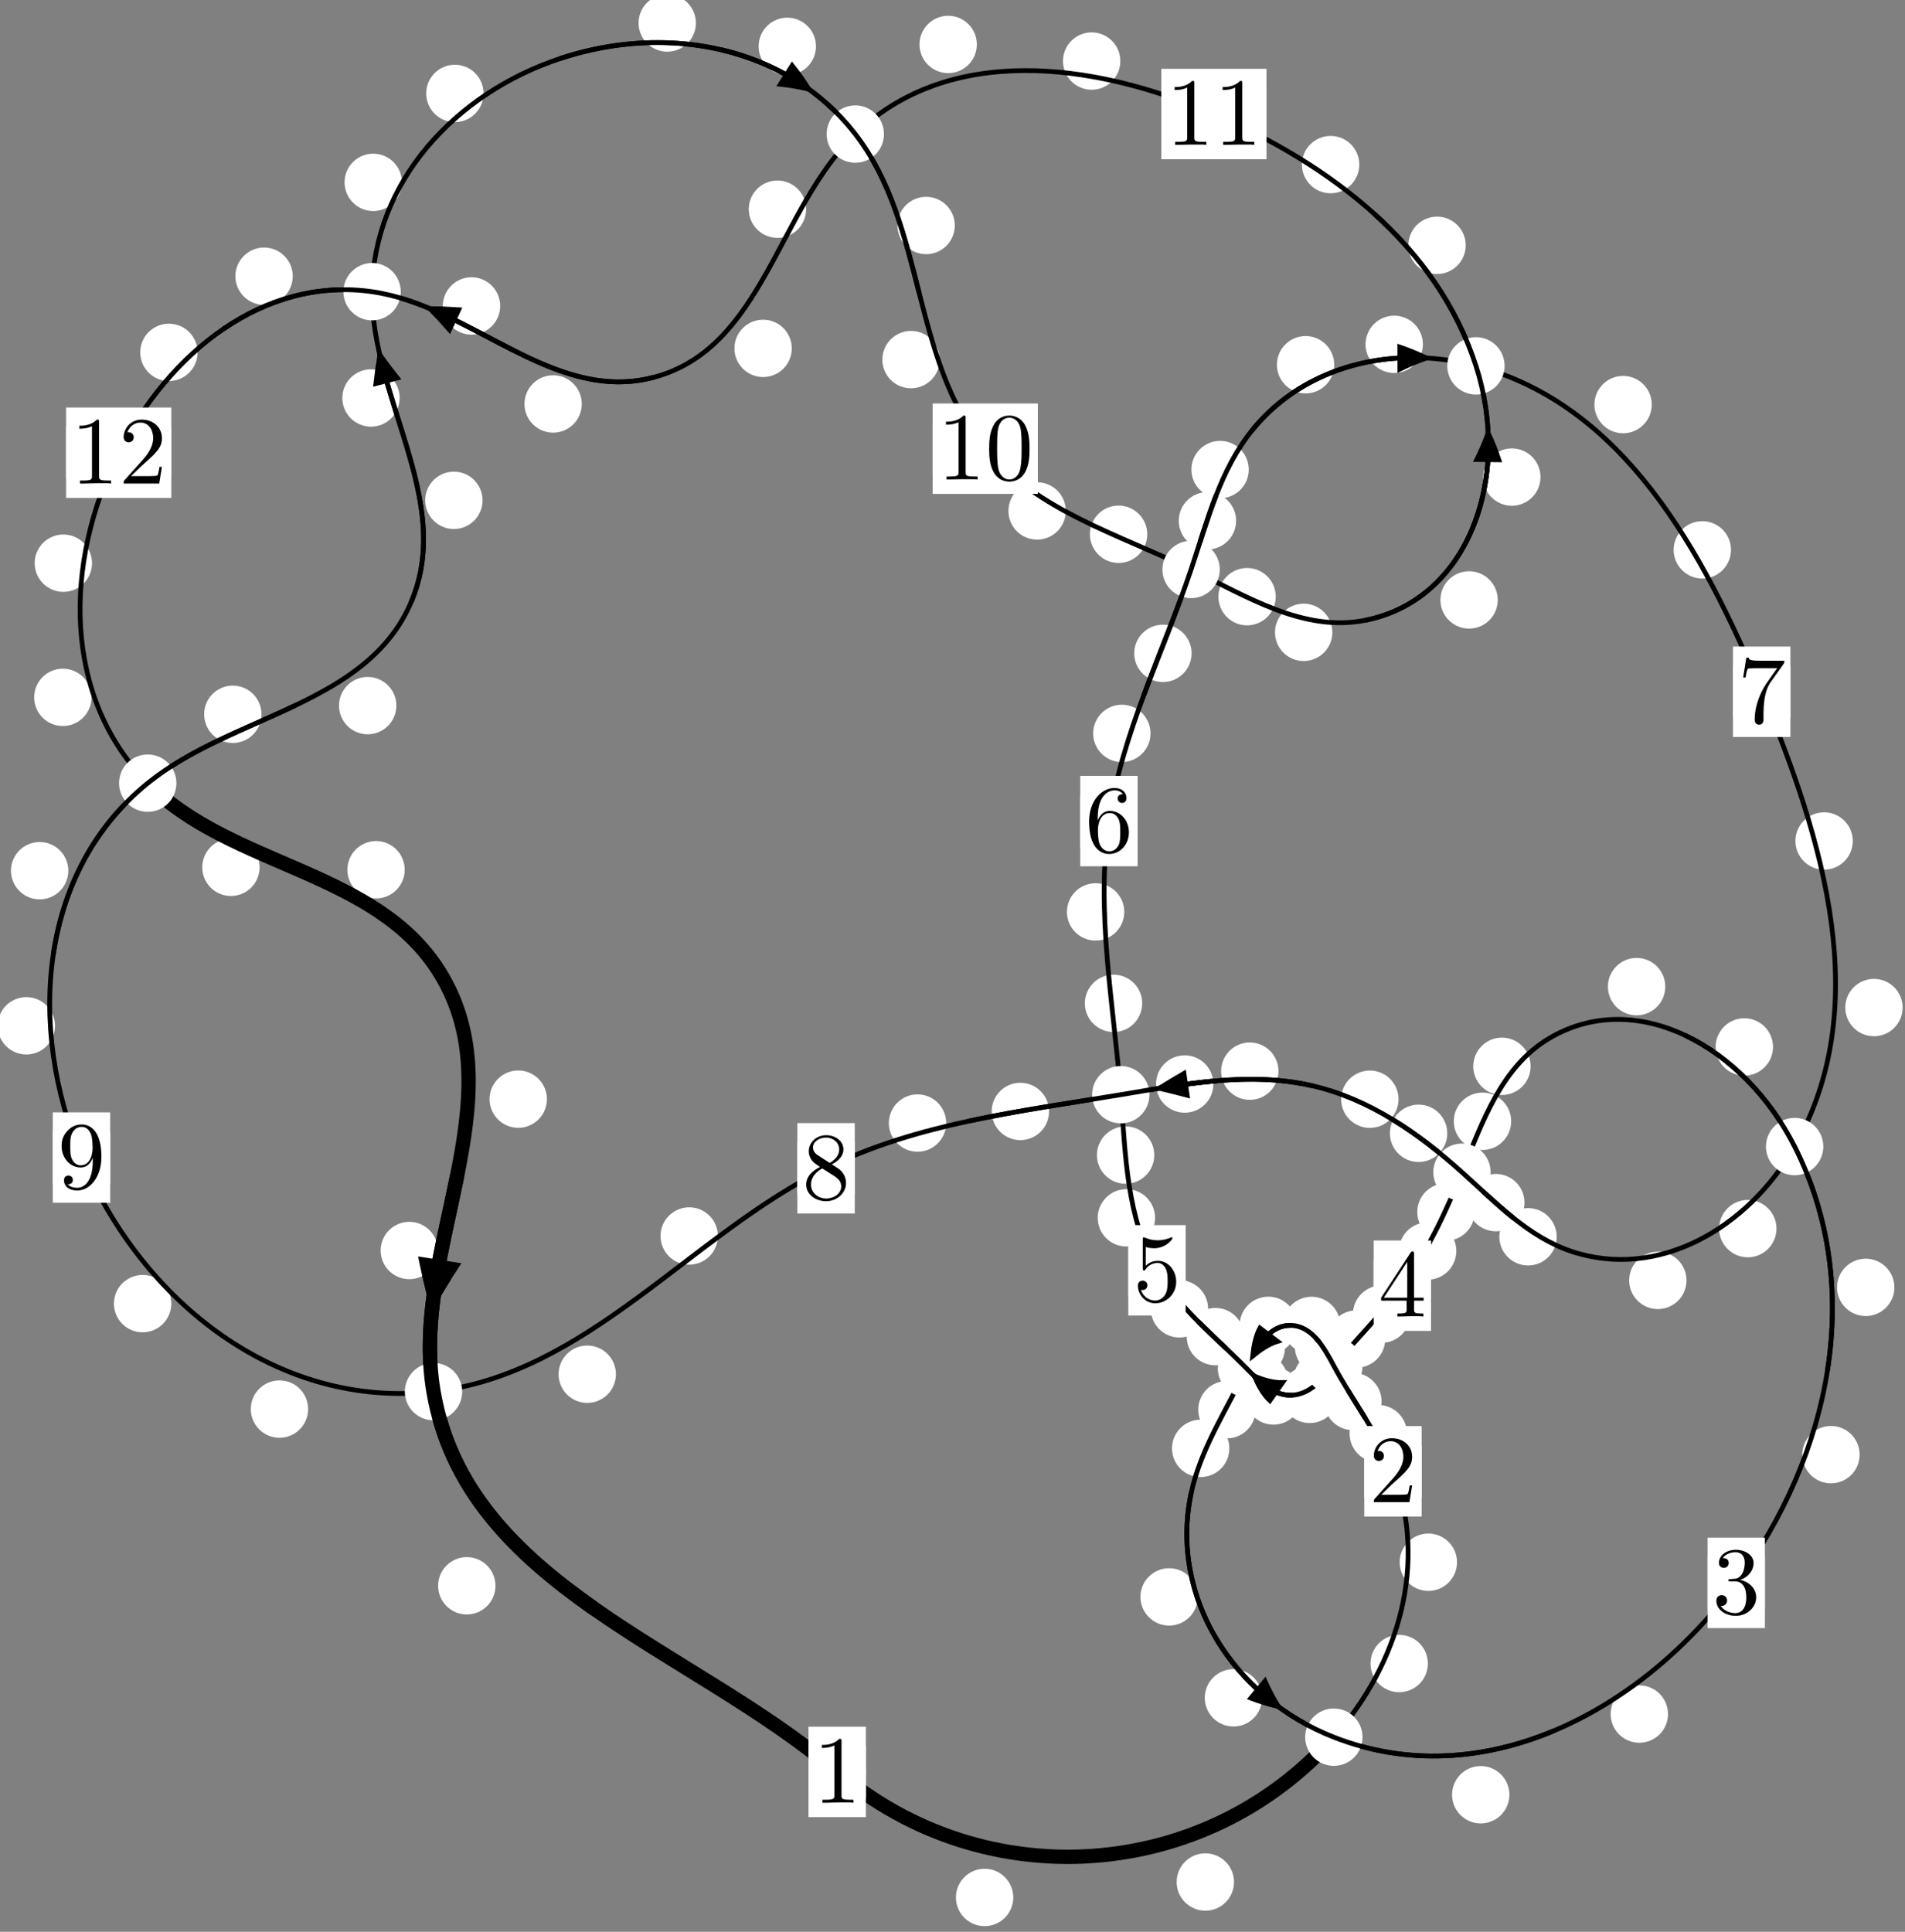 <?xml version="1.0"?>
<!-- Created by MetaPost 1.999 on 2021.07.06:0011 -->
<svg version="1.1" xmlns="http://www.w3.org/2000/svg" xmlns:xlink="http://www.w3.org/1999/xlink" width="198.519" height="201.279" viewBox="0 0 198.519 201.279">
<rect x="0" y="0" width="198.519" height="201.279" fill="#808080" stroke="none"/>
<!-- Original BoundingBox: -139.244308 -19.688416 59.274353 181.591080 -->
  <defs>
    <g transform="scale(0.01,0.01)" id="GLYPHcmr10_48">
      <path style="fill-rule: evenodd;" d="M460 -320C460 -400,455 -480,420 -554C374 -650,292 -666,250 -666C190 -666,117 -640,76 -547C44 -478,39 -400,39 -320C39 -245,43 -155,84 -79C127 2,200 22,249 22C303 22,379 1,423 -94C455 -163,460 -241,460 -320M249 -0C210 -0,151 -25,133 -121C122 -181,122 -273,122 -332C122 -396,122 -462,130 -516C149 -635,224 -644,249 -644C282 -644,348 -626,367 -527C377 -471,377 -395,377 -332C377 -257,377 -189,366 -125C351 -30,294 -0,249 -0"></path>
    </g>
    <g transform="scale(0.01,0.01)" id="GLYPHcmr10_49">
      <path style="fill-rule: evenodd;" d="M294 -640C294 -664,294 -666,271 -666C209 -602,121 -602,89 -602L89 -571C109 -571,168 -571,220 -597L220 -79C220 -43,217 -31,127 -31L95 -31L95 -0L257 -0L130 -3L217 -3L257 -3L297 -3L384 -3L419 -0L419 -31L387 -31C297 -31,294 -42,294 -79"></path>
    </g>
    <g transform="scale(0.01,0.01)" id="GLYPHcmr10_50">
      <path style="fill-rule: evenodd;" d="M127 -77L233 -180C389 -318,449 -372,449 -472C449 -586,359 -666,237 -666C124 -666,50 -574,50 -485C50 -429,100 -429,103 -429C120 -429,155 -441,155 -482C155 -508,137 -534,102 -534C94 -534,92 -534,89 -533C112 -598,166 -635,224 -635C315 -635,358 -554,358 -472C358 -392,308 -313,253 -251L61 -37C50 -26,50 -24,50 -0L421 -0L449 -174L424 -174C419 -144,412 -100,402 -85C395 -77,329 -77,307 -77"></path>
    </g>
    <g transform="scale(0.01,0.01)" id="GLYPHcmr10_51">
      <path style="fill-rule: evenodd;" d="M290 -352C372 -379,430 -449,430 -528C430 -610,342 -666,246 -666C145 -666,69 -606,69 -530C69 -497,91 -478,120 -478C151 -478,171 -500,171 -529C171 -579,124 -579,109 -579C140 -628,206 -641,242 -641C283 -641,338 -619,338 -529C338 -517,336 -459,310 -415C280 -367,246 -364,221 -363C213 -362,189 -360,182 -360C174 -359,167 -358,167 -348C167 -337,174 -337,191 -337L235 -337C317 -337,354 -269,354 -171C354 -35,285 -6,241 -6C198 -6,123 -23,88 -82C123 -77,154 -99,154 -137C154 -173,127 -193,98 -193C74 -193,42 -179,42 -135C42 -44,135 22,244 22C366 22,457 -69,457 -171C457 -253,394 -331,290 -352"></path>
    </g>
    <g transform="scale(0.01,0.01)" id="GLYPHcmr10_52">
      <path style="fill-rule: evenodd;" d="M294 -165L294 -78C294 -42,292 -31,218 -31L197 -31L197 -0L332 -0L238 -3L290 -3L332 -3L374 -3L427 -3L468 -0L468 -31L447 -31C373 -31,371 -42,371 -78L371 -165L471 -165L471 -196L371 -196L371 -651C371 -671,371 -677,355 -677C346 -677,343 -677,335 -665L28 -196L28 -165M300 -196L56 -196L300 -569"></path>
    </g>
    <g transform="scale(0.01,0.01)" id="GLYPHcmr10_53">
      <path style="fill-rule: evenodd;" d="M449 -201C449 -320,367 -420,259 -420C211 -420,168 -404,132 -369L132 -564C152 -558,185 -551,217 -551C340 -551,410 -642,410 -655C410 -661,407 -666,400 -666C399 -666,397 -666,392 -663C372 -654,323 -634,256 -634C216 -634,170 -641,123 -662C115 -665,113 -665,111 -665C101 -665,101 -657,101 -641L101 -345C101 -327,101 -319,115 -319C122 -319,124 -322,128 -328C139 -344,176 -398,257 -398C309 -398,334 -352,342 -334C358 -297,360 -258,360 -208C360 -173,360 -113,336 -71C312 -32,275 -6,229 -6C156 -6,99 -59,82 -118C85 -117,88 -116,99 -116C132 -116,149 -141,149 -165C149 -189,132 -214,99 -214C85 -214,50 -207,50 -161C50 -75,119 22,231 22C347 22,449 -74,449 -201"></path>
    </g>
    <g transform="scale(0.01,0.01)" id="GLYPHcmr10_54">
      <path style="fill-rule: evenodd;" d="M132 -328L132 -352C132 -605,256 -641,307 -641C331 -641,373 -635,395 -601C380 -601,340 -601,340 -556C340 -525,364 -510,386 -510C402 -510,432 -519,432 -558C432 -618,388 -666,305 -666C177 -666,42 -537,42 -316C42 -49,158 22,251 22C362 22,457 -72,457 -204C457 -331,368 -427,257 -427C189 -427,152 -376,132 -328M251 -6C188 -6,158 -66,152 -81C134 -128,134 -208,134 -226C134 -304,166 -404,256 -404C272 -404,318 -404,349 -342C367 -305,367 -254,367 -205C367 -157,367 -107,350 -71C320 -11,274 -6,251 -6"></path>
    </g>
    <g transform="scale(0.01,0.01)" id="GLYPHcmr10_55">
      <path style="fill-rule: evenodd;" d="M476 -609C485 -621,485 -623,485 -644L242 -644C120 -644,118 -657,114 -676L89 -676L56 -470L81 -470C84 -486,93 -549,106 -561C113 -567,191 -567,204 -567L411 -567C400 -551,321 -442,299 -409C209 -274,176 -135,176 -33C176 -23,176 22,222 22C268 22,268 -23,268 -33L268 -84C268 -139,271 -194,279 -248C283 -271,297 -357,341 -419"></path>
    </g>
    <g transform="scale(0.01,0.01)" id="GLYPHcmr10_56">
      <path style="fill-rule: evenodd;" d="M163 -457C117 -487,113 -521,113 -538C113 -599,178 -641,249 -641C322 -641,386 -589,386 -517C386 -460,347 -412,287 -377M309 -362C381 -399,430 -451,430 -517C430 -609,341 -666,250 -666C150 -666,69 -592,69 -499C69 -481,71 -436,113 -389C124 -377,161 -352,186 -335C128 -306,42 -250,42 -151C42 -45,144 22,249 22C362 22,457 -61,457 -168C457 -204,446 -249,408 -291C389 -312,373 -322,309 -362M209 -320L332 -242C360 -223,407 -193,407 -132C407 -58,332 -6,250 -6C164 -6,92 -68,92 -151C92 -209,124 -273,209 -320"></path>
    </g>
    <g transform="scale(0.01,0.01)" id="GLYPHcmr10_57">
      <path style="fill-rule: evenodd;" d="M367 -318L367 -286C367 -52,263 -6,205 -6C188 -6,134 -8,107 -42C151 -42,159 -71,159 -88C159 -119,135 -134,113 -134C97 -134,67 -125,67 -86C67 -19,121 22,206 22C335 22,457 -114,457 -329C457 -598,342 -666,253 -666C198 -666,149 -648,106 -603C65 -558,42 -516,42 -441C42 -316,130 -218,242 -218C303 -218,344 -260,367 -318M243 -241C227 -241,181 -241,150 -304C132 -341,132 -391,132 -440C132 -494,132 -541,153 -578C180 -628,218 -641,253 -641C299 -641,332 -607,349 -562C361 -530,365 -467,365 -421C365 -338,331 -241,243 -241"></path>
    </g>
  </defs>
  <path d="M105.594 197.7C105.594 196.907,105.279 196.147,104.718 195.586C104.158 195.026,103.398 194.711,102.605 194.711C101.812 194.711,101.052 195.026,100.492 195.586C99.931 196.147,99.616 196.907,99.616 197.7C99.616 198.492,99.931 199.253,100.492 199.813C101.052 200.373,101.812 200.688,102.605 200.688C103.398 200.688,104.158 200.373,104.718 199.813C105.279 199.253,105.594 198.492,105.594 197.7Z" style="fill: rgb(100%,100%,100%);stroke: none;"></path>
  <path d="M90.232 184.618C90.232 183.826,89.917 183.066,89.357 182.505C88.796 181.945,88.036 181.63,87.243 181.63C86.451 181.63,85.691 181.945,85.13 182.505C84.57 183.066,84.255 183.826,84.255 184.618C84.255 185.411,84.57 186.171,85.13 186.732C85.691 187.292,86.451 187.607,87.243 187.607C88.036 187.607,88.796 187.292,89.357 186.732C89.917 186.171,90.232 185.411,90.232 184.618Z" style="fill: rgb(100%,100%,100%);stroke: none;"></path>
  <path d="M148.797 173.327C148.797 172.535,148.482 171.774,147.922 171.214C147.361 170.654,146.601 170.339,145.809 170.339C145.016 170.339,144.256 170.654,143.695 171.214C143.135 171.774,142.82 172.535,142.82 173.327C142.82 174.12,143.135 174.88,143.695 175.441C144.256 176.001,145.016 176.316,145.809 176.316C146.601 176.316,147.361 176.001,147.922 175.441C148.482 174.88,148.797 174.12,148.797 173.327Z" style="fill: rgb(100%,100%,100%);stroke: none;"></path>
  <path d="M128.597 196.092C128.597 195.299,128.282 194.539,127.721 193.978C127.161 193.418,126.401 193.103,125.608 193.103C124.815 193.103,124.055 193.418,123.495 193.978C122.934 194.539,122.619 195.299,122.619 196.092C122.619 196.884,122.934 197.644,123.495 198.205C124.055 198.765,124.815 199.08,125.608 199.08C126.401 199.08,127.161 198.765,127.721 198.205C128.282 197.644,128.597 196.884,128.597 196.092Z" style="fill: rgb(100%,100%,100%);stroke: none;"></path>
  <path d="M146.62 149.376C146.62 148.583,146.305 147.823,145.744 147.262C145.184 146.702,144.423 146.387,143.631 146.387C142.838 146.387,142.078 146.702,141.517 147.262C140.957 147.823,140.642 148.583,140.642 149.376C140.642 150.168,140.957 150.928,141.517 151.489C142.078 152.049,142.838 152.364,143.631 152.364C144.423 152.364,145.184 152.049,145.744 151.489C146.305 150.928,146.62 150.168,146.62 149.376Z" style="fill: rgb(100%,100%,100%);stroke: none;"></path>
  <path d="M151.836 162.772C151.836 161.979,151.521 161.219,150.961 160.658C150.4 160.098,149.64 159.783,148.847 159.783C148.055 159.783,147.294 160.098,146.734 160.658C146.174 161.219,145.859 161.979,145.859 162.772C145.859 163.564,146.174 164.325,146.734 164.885C147.294 165.446,148.055 165.761,148.847 165.761C149.64 165.761,150.4 165.446,150.961 164.885C151.521 164.325,151.836 163.564,151.836 162.772Z" style="fill: rgb(100%,100%,100%);stroke: none;"></path>
  <path d="M140.913 140.309C140.913 139.516,140.598 138.756,140.038 138.196C139.477 137.635,138.717 137.32,137.924 137.32C137.132 137.32,136.371 137.635,135.811 138.196C135.25 138.756,134.936 139.516,134.936 140.309C134.936 141.102,135.25 141.862,135.811 142.422C136.371 142.983,137.132 143.298,137.924 143.298C138.717 143.298,139.477 142.983,140.038 142.422C140.598 141.862,140.913 141.102,140.913 140.309Z" style="fill: rgb(100%,100%,100%);stroke: none;"></path>
  <path d="M143.975 146.023C143.975 145.23,143.66 144.47,143.099 143.91C142.539 143.349,141.779 143.034,140.986 143.034C140.193 143.034,139.433 143.349,138.873 143.91C138.312 144.47,137.997 145.23,137.997 146.023C137.997 146.816,138.312 147.576,138.873 148.136C139.433 148.697,140.193 149.012,140.986 149.012C141.779 149.012,142.539 148.697,143.099 148.136C143.66 147.576,143.975 146.816,143.975 146.023Z" style="fill: rgb(100%,100%,100%);stroke: none;"></path>
  <path d="M135.159 138.092C135.159 137.299,134.844 136.539,134.283 135.979C133.723 135.418,132.963 135.103,132.17 135.103C131.377 135.103,130.617 135.418,130.057 135.979C129.496 136.539,129.181 137.299,129.181 138.092C129.181 138.885,129.496 139.645,130.057 140.205C130.617 140.766,131.377 141.081,132.17 141.081C132.963 141.081,133.723 140.766,134.283 140.205C134.844 139.645,135.159 138.885,135.159 138.092Z" style="fill: rgb(100%,100%,100%);stroke: none;"></path>
  <path d="M139.663 138.099C139.663 137.307,139.348 136.547,138.788 135.986C138.227 135.426,137.467 135.111,136.674 135.111C135.882 135.111,135.121 135.426,134.561 135.986C134 136.547,133.686 137.307,133.686 138.099C133.686 138.892,134 139.652,134.561 140.213C135.121 140.773,135.882 141.088,136.674 141.088C137.467 141.088,138.227 140.773,138.788 140.213C139.348 139.652,139.663 138.892,139.663 138.099Z" style="fill: rgb(100%,100%,100%);stroke: none;"></path>
  <path d="M130.847 146.876C130.847 146.083,130.532 145.323,129.971 144.762C129.411 144.202,128.651 143.887,127.858 143.887C127.065 143.887,126.305 144.202,125.745 144.762C125.184 145.323,124.869 146.083,124.869 146.876C124.869 147.668,125.184 148.429,125.745 148.989C126.305 149.55,127.065 149.865,127.858 149.865C128.651 149.865,129.411 149.55,129.971 148.989C130.532 148.429,130.847 147.668,130.847 146.876Z" style="fill: rgb(100%,100%,100%);stroke: none;"></path>
  <path d="M133.903 140.423C133.903 139.63,133.588 138.87,133.027 138.31C132.467 137.749,131.706 137.434,130.914 137.434C130.121 137.434,129.361 137.749,128.8 138.31C128.24 138.87,127.925 139.63,127.925 140.423C127.925 141.216,128.24 141.976,128.8 142.536C129.361 143.097,130.121 143.412,130.914 143.412C131.706 143.412,132.467 143.097,133.027 142.536C133.588 141.976,133.903 141.216,133.903 140.423Z" style="fill: rgb(100%,100%,100%);stroke: none;"></path>
  <path d="M124.822 166.383C124.822 165.59,124.507 164.83,123.946 164.27C123.386 163.709,122.626 163.394,121.833 163.394C121.04 163.394,120.28 163.709,119.72 164.27C119.159 164.83,118.844 165.59,118.844 166.383C118.844 167.176,119.159 167.936,119.72 168.496C120.28 169.057,121.04 169.372,121.833 169.372C122.626 169.372,123.386 169.057,123.946 168.496C124.507 167.936,124.822 167.176,124.822 166.383Z" style="fill: rgb(100%,100%,100%);stroke: none;"></path>
  <path d="M128.109 150.909C128.109 150.116,127.794 149.356,127.234 148.795C126.673 148.235,125.913 147.92,125.12 147.92C124.328 147.92,123.567 148.235,123.007 148.795C122.447 149.356,122.132 150.116,122.132 150.909C122.132 151.701,122.447 152.462,123.007 153.022C123.567 153.583,124.328 153.897,125.12 153.897C125.913 153.897,126.673 153.583,127.234 153.022C127.794 152.462,128.109 151.701,128.109 150.909Z" style="fill: rgb(100%,100%,100%);stroke: none;"></path>
  <path d="M157.295 186.998C157.295 186.205,156.98 185.445,156.42 184.884C155.859 184.324,155.099 184.009,154.307 184.009C153.514 184.009,152.754 184.324,152.193 184.884C151.633 185.445,151.318 186.205,151.318 186.998C151.318 187.79,151.633 188.551,152.193 189.111C152.754 189.672,153.514 189.986,154.307 189.986C155.099 189.986,155.859 189.672,156.42 189.111C156.98 188.551,157.295 187.79,157.295 186.998Z" style="fill: rgb(100%,100%,100%);stroke: none;"></path>
  <path d="M131.524 176.9C131.524 176.107,131.209 175.347,130.649 174.786C130.088 174.226,129.328 173.911,128.536 173.911C127.743 173.911,126.983 174.226,126.422 174.786C125.862 175.347,125.547 176.107,125.547 176.9C125.547 177.692,125.862 178.452,126.422 179.013C126.983 179.573,127.743 179.888,128.536 179.888C129.328 179.888,130.088 179.573,130.649 179.013C131.209 178.452,131.524 177.692,131.524 176.9Z" style="fill: rgb(100%,100%,100%);stroke: none;"></path>
  <path d="M193.792 151.563C193.792 150.771,193.477 150.01,192.917 149.45C192.356 148.889,191.596 148.575,190.803 148.575C190.01 148.575,189.25 148.889,188.69 149.45C188.129 150.01,187.814 150.771,187.814 151.563C187.814 152.356,188.129 153.116,188.69 153.677C189.25 154.237,190.01 154.552,190.803 154.552C191.596 154.552,192.356 154.237,192.917 153.677C193.477 153.116,193.792 152.356,193.792 151.563Z" style="fill: rgb(100%,100%,100%);stroke: none;"></path>
  <path d="M173.822 178.591C173.822 177.799,173.507 177.038,172.947 176.478C172.386 175.917,171.626 175.603,170.833 175.603C170.041 175.603,169.28 175.917,168.72 176.478C168.16 177.038,167.845 177.799,167.845 178.591C167.845 179.384,168.16 180.144,168.72 180.705C169.28 181.265,170.041 181.58,170.833 181.58C171.626 181.58,172.386 181.265,172.947 180.705C173.507 180.144,173.822 179.384,173.822 178.591Z" style="fill: rgb(100%,100%,100%);stroke: none;"></path>
  <path d="M184.765 109.082C184.765 108.289,184.45 107.529,183.889 106.969C183.329 106.408,182.569 106.093,181.776 106.093C180.983 106.093,180.223 106.408,179.663 106.969C179.102 107.529,178.787 108.289,178.787 109.082C178.787 109.875,179.102 110.635,179.663 111.195C180.223 111.756,180.983 112.071,181.776 112.071C182.569 112.071,183.329 111.756,183.889 111.195C184.45 110.635,184.765 109.875,184.765 109.082Z" style="fill: rgb(100%,100%,100%);stroke: none;"></path>
  <path d="M197.415 134.134C197.415 133.341,197.1 132.581,196.54 132.02C195.979 131.46,195.219 131.145,194.427 131.145C193.634 131.145,192.874 131.46,192.313 132.02C191.753 132.581,191.438 133.341,191.438 134.134C191.438 134.926,191.753 135.687,192.313 136.247C192.874 136.808,193.634 137.122,194.427 137.122C195.219 137.122,195.979 136.808,196.54 136.247C197.1 135.687,197.415 134.926,197.415 134.134Z" style="fill: rgb(100%,100%,100%);stroke: none;"></path>
  <path d="M159.504 111.1C159.504 110.308,159.189 109.548,158.628 108.987C158.068 108.427,157.308 108.112,156.515 108.112C155.722 108.112,154.962 108.427,154.402 108.987C153.841 109.548,153.526 110.308,153.526 111.1C153.526 111.893,153.841 112.653,154.402 113.214C154.962 113.774,155.722 114.089,156.515 114.089C157.308 114.089,158.068 113.774,158.628 113.214C159.189 112.653,159.504 111.893,159.504 111.1Z" style="fill: rgb(100%,100%,100%);stroke: none;"></path>
  <path d="M173.538 102.797C173.538 102.004,173.223 101.244,172.662 100.684C172.102 100.123,171.341 99.808,170.549 99.808C169.756 99.808,168.996 100.123,168.435 100.684C167.875 101.244,167.56 102.004,167.56 102.797C167.56 103.59,167.875 104.35,168.435 104.91C168.996 105.471,169.756 105.786,170.549 105.786C171.341 105.786,172.102 105.471,172.662 104.91C173.223 104.35,173.538 103.59,173.538 102.797Z" style="fill: rgb(100%,100%,100%);stroke: none;"></path>
  <path d="M153.67 126.281C153.67 125.489,153.355 124.728,152.794 124.168C152.234 123.607,151.474 123.292,150.681 123.292C149.888 123.292,149.128 123.607,148.568 124.168C148.007 124.728,147.692 125.489,147.692 126.281C147.692 127.074,148.007 127.834,148.568 128.395C149.128 128.955,149.888 129.27,150.681 129.27C151.474 129.27,152.234 128.955,152.794 128.395C153.355 127.834,153.67 127.074,153.67 126.281Z" style="fill: rgb(100%,100%,100%);stroke: none;"></path>
  <path d="M157.477 116.827C157.477 116.034,157.162 115.274,156.602 114.714C156.041 114.153,155.281 113.838,154.488 113.838C153.696 113.838,152.936 114.153,152.375 114.714C151.815 115.274,151.5 116.034,151.5 116.827C151.5 117.62,151.815 118.38,152.375 118.94C152.936 119.501,153.696 119.816,154.488 119.816C155.281 119.816,156.041 119.501,156.602 118.94C157.162 118.38,157.477 117.62,157.477 116.827Z" style="fill: rgb(100%,100%,100%);stroke: none;"></path>
  <path d="M146.965 136.921C146.965 136.128,146.65 135.368,146.089 134.808C145.529 134.247,144.769 133.932,143.976 133.932C143.183 133.932,142.423 134.247,141.863 134.808C141.302 135.368,140.987 136.128,140.987 136.921C140.987 137.714,141.302 138.474,141.863 139.034C142.423 139.595,143.183 139.91,143.976 139.91C144.769 139.91,145.529 139.595,146.089 139.034C146.65 138.474,146.965 137.714,146.965 136.921Z" style="fill: rgb(100%,100%,100%);stroke: none;"></path>
  <path d="M151.763 130.348C151.763 129.555,151.448 128.795,150.887 128.235C150.327 127.674,149.567 127.359,148.774 127.359C147.981 127.359,147.221 127.674,146.661 128.235C146.1 128.795,145.785 129.555,145.785 130.348C145.785 131.141,146.1 131.901,146.661 132.461C147.221 133.022,147.981 133.337,148.774 133.337C149.567 133.337,150.327 133.022,150.887 132.461C151.448 131.901,151.763 131.141,151.763 130.348Z" style="fill: rgb(100%,100%,100%);stroke: none;"></path>
  <path d="M140.783 143.746C140.783 142.953,140.468 142.193,139.907 141.632C139.347 141.072,138.587 140.757,137.794 140.757C137.001 140.757,136.241 141.072,135.681 141.632C135.12 142.193,134.805 142.953,134.805 143.746C134.805 144.538,135.12 145.298,135.681 145.859C136.241 146.419,137.001 146.734,137.794 146.734C138.587 146.734,139.347 146.419,139.907 145.859C140.468 145.298,140.783 144.538,140.783 143.746Z" style="fill: rgb(100%,100%,100%);stroke: none;"></path>
  <path d="M144.353 139.515C144.353 138.723,144.038 137.962,143.478 137.402C142.917 136.842,142.157 136.527,141.364 136.527C140.572 136.527,139.811 136.842,139.251 137.402C138.69 137.962,138.376 138.723,138.376 139.515C138.376 140.308,138.69 141.068,139.251 141.629C139.811 142.189,140.572 142.504,141.364 142.504C142.157 142.504,142.917 142.189,143.478 141.629C144.038 141.068,144.353 140.308,144.353 139.515Z" style="fill: rgb(100%,100%,100%);stroke: none;"></path>
  <path d="M135.697 145.45C135.697 144.657,135.382 143.897,134.821 143.337C134.261 142.776,133.501 142.461,132.708 142.461C131.915 142.461,131.155 142.776,130.595 143.337C130.034 143.897,129.719 144.657,129.719 145.45C129.719 146.243,130.034 147.003,130.595 147.563C131.155 148.124,131.915 148.439,132.708 148.439C133.501 148.439,134.261 148.124,134.821 147.563C135.382 147.003,135.697 146.243,135.697 145.45Z" style="fill: rgb(100%,100%,100%);stroke: none;"></path>
  <path d="M139.474 145.283C139.474 144.491,139.159 143.731,138.599 143.17C138.038 142.61,137.278 142.295,136.485 142.295C135.693 142.295,134.932 142.61,134.372 143.17C133.812 143.731,133.497 144.491,133.497 145.283C133.497 146.076,133.812 146.836,134.372 147.397C134.932 147.957,135.693 148.272,136.485 148.272C137.278 148.272,138.038 147.957,138.599 147.397C139.159 146.836,139.474 146.076,139.474 145.283Z" style="fill: rgb(100%,100%,100%);stroke: none;"></path>
  <path d="M129.643 139.264C129.643 138.472,129.328 137.712,128.767 137.151C128.207 136.591,127.447 136.276,126.654 136.276C125.861 136.276,125.101 136.591,124.541 137.151C123.98 137.712,123.665 138.472,123.665 139.264C123.665 140.057,123.98 140.817,124.541 141.378C125.101 141.938,125.861 142.253,126.654 142.253C127.447 142.253,128.207 141.938,128.767 141.378C129.328 140.817,129.643 140.057,129.643 139.264Z" style="fill: rgb(100%,100%,100%);stroke: none;"></path>
  <path d="M134.238 143.948C134.238 143.156,133.923 142.395,133.363 141.835C132.802 141.274,132.042 140.96,131.25 140.96C130.457 140.96,129.697 141.274,129.136 141.835C128.576 142.395,128.261 143.156,128.261 143.948C128.261 144.741,128.576 145.501,129.136 146.062C129.697 146.622,130.457 146.937,131.25 146.937C132.042 146.937,132.802 146.622,133.363 146.062C133.923 145.501,134.238 144.741,134.238 143.948Z" style="fill: rgb(100%,100%,100%);stroke: none;"></path>
  <path d="M120.369 126.888C120.369 126.095,120.054 125.335,119.493 124.774C118.933 124.214,118.173 123.899,117.38 123.899C116.587 123.899,115.827 124.214,115.267 124.774C114.706 125.335,114.391 126.095,114.391 126.888C114.391 127.68,114.706 128.441,115.267 129.001C115.827 129.562,116.587 129.876,117.38 129.876C118.173 129.876,118.933 129.562,119.493 129.001C120.054 128.441,120.369 127.68,120.369 126.888Z" style="fill: rgb(100%,100%,100%);stroke: none;"></path>
  <path d="M125.898 136.369C125.898 135.576,125.583 134.816,125.023 134.256C124.462 133.695,123.702 133.38,122.909 133.38C122.117 133.38,121.356 133.695,120.796 134.256C120.236 134.816,119.921 135.576,119.921 136.369C119.921 137.162,120.236 137.922,120.796 138.482C121.356 139.043,122.117 139.358,122.909 139.358C123.702 139.358,124.462 139.043,125.023 138.482C125.583 137.922,125.898 137.162,125.898 136.369Z" style="fill: rgb(100%,100%,100%);stroke: none;"></path>
  <path d="M119.029 104.541C119.029 103.749,118.714 102.988,118.154 102.428C117.593 101.868,116.833 101.553,116.04 101.553C115.248 101.553,114.487 101.868,113.927 102.428C113.366 102.988,113.051 103.749,113.051 104.541C113.051 105.334,113.366 106.094,113.927 106.655C114.487 107.215,115.248 107.53,116.04 107.53C116.833 107.53,117.593 107.215,118.154 106.655C118.714 106.094,119.029 105.334,119.029 104.541Z" style="fill: rgb(100%,100%,100%);stroke: none;"></path>
  <path d="M120.286 120.351C120.286 119.558,119.971 118.798,119.411 118.238C118.85 117.677,118.09 117.362,117.298 117.362C116.505 117.362,115.745 117.677,115.184 118.238C114.624 118.798,114.309 119.558,114.309 120.351C114.309 121.144,114.624 121.904,115.184 122.464C115.745 123.025,116.505 123.34,117.298 123.34C118.09 123.34,118.85 123.025,119.411 122.464C119.971 121.904,120.286 121.144,120.286 120.351Z" style="fill: rgb(100%,100%,100%);stroke: none;"></path>
  <path d="M119.894 76.415C119.894 75.622,119.579 74.862,119.019 74.301C118.458 73.741,117.698 73.426,116.906 73.426C116.113 73.426,115.353 73.741,114.792 74.301C114.232 74.862,113.917 75.622,113.917 76.415C113.917 77.207,114.232 77.967,114.792 78.528C115.353 79.088,116.113 79.403,116.906 79.403C117.698 79.403,118.458 79.088,119.019 78.528C119.579 77.967,119.894 77.207,119.894 76.415Z" style="fill: rgb(100%,100%,100%);stroke: none;"></path>
  <path d="M117.161 95.013C117.161 94.22,116.846 93.46,116.285 92.9C115.725 92.339,114.965 92.024,114.172 92.024C113.379 92.024,112.619 92.339,112.059 92.9C111.498 93.46,111.183 94.22,111.183 95.013C111.183 95.806,111.498 96.566,112.059 97.126C112.619 97.687,113.379 98.002,114.172 98.002C114.965 98.002,115.725 97.687,116.285 97.126C116.846 96.566,117.161 95.806,117.161 95.013Z" style="fill: rgb(100%,100%,100%);stroke: none;"></path>
  <path d="M128.815 54.26C128.815 53.467,128.501 52.707,127.94 52.147C127.38 51.586,126.619 51.271,125.827 51.271C125.034 51.271,124.274 51.586,123.713 52.147C123.153 52.707,122.838 53.467,122.838 54.26C122.838 55.053,123.153 55.813,123.713 56.373C124.274 56.934,125.034 57.249,125.827 57.249C126.619 57.249,127.38 56.934,127.94 56.373C128.501 55.813,128.815 55.053,128.815 54.26Z" style="fill: rgb(100%,100%,100%);stroke: none;"></path>
  <path d="M124.176 68.073C124.176 67.28,123.861 66.52,123.3 65.959C122.74 65.399,121.98 65.084,121.187 65.084C120.394 65.084,119.634 65.399,119.074 65.959C118.513 66.52,118.198 67.28,118.198 68.073C118.198 68.865,118.513 69.625,119.074 70.186C119.634 70.746,120.394 71.061,121.187 71.061C121.98 71.061,122.74 70.746,123.3 70.186C123.861 69.625,124.176 68.865,124.176 68.073Z" style="fill: rgb(100%,100%,100%);stroke: none;"></path>
  <path d="M139.042 38.001C139.042 37.208,138.727 36.448,138.167 35.888C137.606 35.327,136.846 35.012,136.053 35.012C135.261 35.012,134.5 35.327,133.94 35.888C133.379 36.448,133.065 37.208,133.065 38.001C133.065 38.794,133.379 39.554,133.94 40.114C134.5 40.675,135.261 40.99,136.053 40.99C136.846 40.99,137.606 40.675,138.167 40.114C138.727 39.554,139.042 38.794,139.042 38.001Z" style="fill: rgb(100%,100%,100%);stroke: none;"></path>
  <path d="M130.133 48.923C130.133 48.131,129.818 47.37,129.257 46.81C128.697 46.249,127.937 45.934,127.144 45.934C126.351 45.934,125.591 46.249,125.031 46.81C124.47 47.37,124.155 48.131,124.155 48.923C124.155 49.716,124.47 50.476,125.031 51.037C125.591 51.597,126.351 51.912,127.144 51.912C127.937 51.912,128.697 51.597,129.257 51.037C129.818 50.476,130.133 49.716,130.133 48.923Z" style="fill: rgb(100%,100%,100%);stroke: none;"></path>
  <path d="M172.129 42.156C172.129 41.363,171.814 40.603,171.254 40.042C170.693 39.482,169.933 39.167,169.141 39.167C168.348 39.167,167.588 39.482,167.027 40.042C166.467 40.603,166.152 41.363,166.152 42.156C166.152 42.948,166.467 43.708,167.027 44.269C167.588 44.829,168.348 45.144,169.141 45.144C169.933 45.144,170.693 44.829,171.254 44.269C171.814 43.708,172.129 42.948,172.129 42.156Z" style="fill: rgb(100%,100%,100%);stroke: none;"></path>
  <path d="M148.279 35.877C148.279 35.085,147.964 34.324,147.403 33.764C146.843 33.204,146.083 32.889,145.29 32.889C144.497 32.889,143.737 33.204,143.177 33.764C142.616 34.324,142.301 35.085,142.301 35.877C142.301 36.67,142.616 37.43,143.177 37.991C143.737 38.551,144.497 38.866,145.29 38.866C146.083 38.866,146.843 38.551,147.403 37.991C147.964 37.43,148.279 36.67,148.279 35.877Z" style="fill: rgb(100%,100%,100%);stroke: none;"></path>
  <path d="M193.077 87.626C193.077 86.833,192.762 86.073,192.201 85.512C191.641 84.952,190.881 84.637,190.088 84.637C189.295 84.637,188.535 84.952,187.975 85.512C187.414 86.073,187.099 86.833,187.099 87.626C187.099 88.418,187.414 89.179,187.975 89.739C188.535 90.299,189.295 90.614,190.088 90.614C190.881 90.614,191.641 90.299,192.201 89.739C192.762 89.179,193.077 88.418,193.077 87.626Z" style="fill: rgb(100%,100%,100%);stroke: none;"></path>
  <path d="M180.386 57.29C180.386 56.497,180.071 55.737,179.511 55.177C178.95 54.616,178.19 54.301,177.397 54.301C176.605 54.301,175.844 54.616,175.284 55.177C174.724 55.737,174.409 56.497,174.409 57.29C174.409 58.083,174.724 58.843,175.284 59.403C175.844 59.964,176.605 60.279,177.397 60.279C178.19 60.279,178.95 59.964,179.511 59.403C180.071 58.843,180.386 58.083,180.386 57.29Z" style="fill: rgb(100%,100%,100%);stroke: none;"></path>
  <path d="M185.126 128.012C185.126 127.219,184.811 126.459,184.25 125.899C183.69 125.338,182.93 125.023,182.137 125.023C181.344 125.023,180.584 125.338,180.024 125.899C179.463 126.459,179.148 127.219,179.148 128.012C179.148 128.805,179.463 129.565,180.024 130.125C180.584 130.686,181.344 131.001,182.137 131.001C182.93 131.001,183.69 130.686,184.25 130.125C184.811 129.565,185.126 128.805,185.126 128.012Z" style="fill: rgb(100%,100%,100%);stroke: none;"></path>
  <path d="M198.274 104.981C198.274 104.188,197.959 103.428,197.399 102.867C196.838 102.307,196.078 101.992,195.286 101.992C194.493 101.992,193.733 102.307,193.172 102.867C192.612 103.428,192.297 104.188,192.297 104.981C192.297 105.773,192.612 106.534,193.172 107.094C193.733 107.655,194.493 107.969,195.286 107.969C196.078 107.969,196.838 107.655,197.399 107.094C197.959 106.534,198.274 105.773,198.274 104.981Z" style="fill: rgb(100%,100%,100%);stroke: none;"></path>
  <path d="M162.225 128.862C162.225 128.069,161.91 127.309,161.35 126.749C160.789 126.188,160.029 125.873,159.236 125.873C158.444 125.873,157.683 126.188,157.123 126.749C156.562 127.309,156.248 128.069,156.248 128.862C156.248 129.655,156.562 130.415,157.123 130.975C157.683 131.536,158.444 131.851,159.236 131.851C160.029 131.851,160.789 131.536,161.35 130.975C161.91 130.415,162.225 129.655,162.225 128.862Z" style="fill: rgb(100%,100%,100%);stroke: none;"></path>
  <path d="M175.751 133.408C175.751 132.615,175.437 131.855,174.876 131.294C174.316 130.734,173.555 130.419,172.763 130.419C171.97 130.419,171.21 130.734,170.649 131.294C170.089 131.855,169.774 132.615,169.774 133.408C169.774 134.2,170.089 134.961,170.649 135.521C171.21 136.082,171.97 136.396,172.763 136.396C173.555 136.396,174.316 136.082,174.876 135.521C175.437 134.961,175.751 134.2,175.751 133.408Z" style="fill: rgb(100%,100%,100%);stroke: none;"></path>
  <path d="M150.819 118.08C150.819 117.288,150.504 116.528,149.943 115.967C149.383 115.407,148.623 115.092,147.83 115.092C147.037 115.092,146.277 115.407,145.717 115.967C145.156 116.528,144.841 117.288,144.841 118.08C144.841 118.873,145.156 119.633,145.717 120.194C146.277 120.754,147.037 121.069,147.83 121.069C148.623 121.069,149.383 120.754,149.943 120.194C150.504 119.633,150.819 118.873,150.819 118.08Z" style="fill: rgb(100%,100%,100%);stroke: none;"></path>
  <path d="M158.867 125.301C158.867 124.509,158.552 123.749,157.991 123.188C157.431 122.628,156.671 122.313,155.878 122.313C155.085 122.313,154.325 122.628,153.765 123.188C153.204 123.749,152.889 124.509,152.889 125.301C152.889 126.094,153.204 126.854,153.765 127.415C154.325 127.975,155.085 128.29,155.878 128.29C156.671 128.29,157.431 127.975,157.991 127.415C158.552 126.854,158.867 126.094,158.867 125.301Z" style="fill: rgb(100%,100%,100%);stroke: none;"></path>
  <path d="M133.229 111.606C133.229 110.813,132.914 110.053,132.353 109.492C131.793 108.932,131.033 108.617,130.24 108.617C129.447 108.617,128.687 108.932,128.126 109.492C127.566 110.053,127.251 110.813,127.251 111.606C127.251 112.398,127.566 113.159,128.126 113.719C128.687 114.28,129.447 114.595,130.24 114.595C131.033 114.595,131.793 114.28,132.353 113.719C132.914 113.159,133.229 112.398,133.229 111.606Z" style="fill: rgb(100%,100%,100%);stroke: none;"></path>
  <path d="M145.74 114.529C145.74 113.737,145.425 112.977,144.865 112.416C144.304 111.856,143.544 111.541,142.751 111.541C141.959 111.541,141.198 111.856,140.638 112.416C140.077 112.977,139.762 113.737,139.762 114.529C139.762 115.322,140.077 116.082,140.638 116.643C141.198 117.203,141.959 117.518,142.751 117.518C143.544 117.518,144.304 117.203,144.865 116.643C145.425 116.082,145.74 115.322,145.74 114.529Z" style="fill: rgb(100%,100%,100%);stroke: none;"></path>
  <path d="M109.32 115.804C109.32 115.011,109.005 114.251,108.444 113.691C107.884 113.13,107.124 112.815,106.331 112.815C105.538 112.815,104.778 113.13,104.218 113.691C103.657 114.251,103.342 115.011,103.342 115.804C103.342 116.597,103.657 117.357,104.218 117.917C104.778 118.478,105.538 118.793,106.331 118.793C107.124 118.793,107.884 118.478,108.444 117.917C109.005 117.357,109.32 116.597,109.32 115.804Z" style="fill: rgb(100%,100%,100%);stroke: none;"></path>
  <path d="M126.446 112.947C126.446 112.154,126.131 111.394,125.571 110.833C125.01 110.273,124.25 109.958,123.457 109.958C122.665 109.958,121.904 110.273,121.344 110.833C120.783 111.394,120.469 112.154,120.469 112.947C120.469 113.739,120.783 114.5,121.344 115.06C121.904 115.621,122.665 115.935,123.457 115.935C124.25 115.935,125.01 115.621,125.571 115.06C126.131 114.5,126.446 113.739,126.446 112.947Z" style="fill: rgb(100%,100%,100%);stroke: none;"></path>
  <path d="M74.81 128.781C74.81 127.988,74.495 127.228,73.934 126.668C73.374 126.107,72.614 125.792,71.821 125.792C71.028 125.792,70.268 126.107,69.708 126.668C69.147 127.228,68.832 127.988,68.832 128.781C68.832 129.574,69.147 130.334,69.708 130.894C70.268 131.455,71.028 131.77,71.821 131.77C72.614 131.77,73.374 131.455,73.934 130.894C74.495 130.334,74.81 129.574,74.81 128.781Z" style="fill: rgb(100%,100%,100%);stroke: none;"></path>
  <path d="M98.603 117.013C98.603 116.22,98.288 115.46,97.728 114.9C97.167 114.339,96.407 114.024,95.614 114.024C94.822 114.024,94.062 114.339,93.501 114.9C92.941 115.46,92.626 116.22,92.626 117.013C92.626 117.806,92.941 118.566,93.501 119.126C94.062 119.687,94.822 120.002,95.614 120.002C96.407 120.002,97.167 119.687,97.728 119.126C98.288 118.566,98.603 117.806,98.603 117.013Z" style="fill: rgb(100%,100%,100%);stroke: none;"></path>
  <path d="M32.111 146.815C32.111 146.022,31.796 145.262,31.236 144.702C30.675 144.141,29.915 143.826,29.122 143.826C28.33 143.826,27.569 144.141,27.009 144.702C26.449 145.262,26.134 146.022,26.134 146.815C26.134 147.608,26.449 148.368,27.009 148.928C27.569 149.489,28.33 149.804,29.122 149.804C29.915 149.804,30.675 149.489,31.236 148.928C31.796 148.368,32.111 147.608,32.111 146.815Z" style="fill: rgb(100%,100%,100%);stroke: none;"></path>
  <path d="M64.186 143.183C64.186 142.39,63.871 141.63,63.31 141.069C62.75 140.509,61.99 140.194,61.197 140.194C60.404 140.194,59.644 140.509,59.084 141.069C58.523 141.63,58.208 142.39,58.208 143.183C58.208 143.975,58.523 144.736,59.084 145.296C59.644 145.856,60.404 146.171,61.197 146.171C61.99 146.171,62.75 145.856,63.31 145.296C63.871 144.736,64.186 143.975,64.186 143.183Z" style="fill: rgb(100%,100%,100%);stroke: none;"></path>
  <path d="M5.733 106.881C5.733 106.088,5.418 105.328,4.858 104.768C4.297 104.207,3.537 103.892,2.744 103.892C1.952 103.892,1.192 104.207,0.631 104.768C0.071 105.328,-0.244 106.088,-0.244 106.881C-0.244 107.674,0.071 108.434,0.631 108.994C1.192 109.555,1.952 109.87,2.744 109.87C3.537 109.87,4.297 109.555,4.858 108.994C5.418 108.434,5.733 107.674,5.733 106.881Z" style="fill: rgb(100%,100%,100%);stroke: none;"></path>
  <path d="M17.849 135.827C17.849 135.034,17.534 134.274,16.973 133.714C16.413 133.153,15.653 132.838,14.86 132.838C14.067 132.838,13.307 133.153,12.747 133.714C12.186 134.274,11.871 135.034,11.871 135.827C11.871 136.62,12.186 137.38,12.747 137.94C13.307 138.501,14.067 138.816,14.86 138.816C15.653 138.816,16.413 138.501,16.973 137.94C17.534 137.38,17.849 136.62,17.849 135.827Z" style="fill: rgb(100%,100%,100%);stroke: none;"></path>
  <path d="M27.25 74.424C27.25 73.631,26.936 72.871,26.375 72.31C25.815 71.75,25.054 71.435,24.262 71.435C23.469 71.435,22.709 71.75,22.148 72.31C21.588 72.871,21.273 73.631,21.273 74.424C21.273 75.216,21.588 75.976,22.148 76.537C22.709 77.097,23.469 77.412,24.262 77.412C25.054 77.412,25.815 77.097,26.375 76.537C26.936 75.976,27.25 75.216,27.25 74.424Z" style="fill: rgb(100%,100%,100%);stroke: none;"></path>
  <path d="M7.119 90.718C7.119 89.926,6.804 89.165,6.243 88.605C5.683 88.044,4.923 87.73,4.13 87.73C3.337 87.73,2.577 88.044,2.017 88.605C1.456 89.165,1.141 89.926,1.141 90.718C1.141 91.511,1.456 92.271,2.017 92.832C2.577 93.392,3.337 93.707,4.13 93.707C4.923 93.707,5.683 93.392,6.243 92.832C6.804 92.271,7.119 91.511,7.119 90.718Z" style="fill: rgb(100%,100%,100%);stroke: none;"></path>
  <path d="M50.288 52.131C50.288 51.338,49.973 50.578,49.413 50.018C48.853 49.457,48.092 49.142,47.3 49.142C46.507 49.142,45.747 49.457,45.186 50.018C44.626 50.578,44.311 51.338,44.311 52.131C44.311 52.924,44.626 53.684,45.186 54.244C45.747 54.805,46.507 55.12,47.3 55.12C48.092 55.12,48.853 54.805,49.413 54.244C49.973 53.684,50.288 52.924,50.288 52.131Z" style="fill: rgb(100%,100%,100%);stroke: none;"></path>
  <path d="M41.304 73.519C41.304 72.727,40.989 71.967,40.429 71.406C39.868 70.846,39.108 70.531,38.316 70.531C37.523 70.531,36.763 70.846,36.202 71.406C35.642 71.967,35.327 72.727,35.327 73.519C35.327 74.312,35.642 75.072,36.202 75.633C36.763 76.193,37.523 76.508,38.316 76.508C39.108 76.508,39.868 76.193,40.429 75.633C40.989 75.072,41.304 74.312,41.304 73.519Z" style="fill: rgb(100%,100%,100%);stroke: none;"></path>
  <path d="M41.882 19.001C41.882 18.208,41.567 17.448,41.007 16.887C40.446 16.327,39.686 16.012,38.893 16.012C38.101 16.012,37.341 16.327,36.78 16.887C36.22 17.448,35.905 18.208,35.905 19.001C35.905 19.793,36.22 20.553,36.78 21.114C37.341 21.674,38.101 21.989,38.893 21.989C39.686 21.989,40.446 21.674,41.007 21.114C41.567 20.553,41.882 19.793,41.882 19.001Z" style="fill: rgb(100%,100%,100%);stroke: none;"></path>
  <path d="M41.649 41.468C41.649 40.675,41.334 39.915,40.774 39.354C40.213 38.794,39.453 38.479,38.661 38.479C37.868 38.479,37.108 38.794,36.547 39.354C35.987 39.915,35.672 40.675,35.672 41.468C35.672 42.26,35.987 43.02,36.547 43.581C37.108 44.141,37.868 44.456,38.661 44.456C39.453 44.456,40.213 44.141,40.774 43.581C41.334 43.02,41.649 42.26,41.649 41.468Z" style="fill: rgb(100%,100%,100%);stroke: none;"></path>
  <path d="M72.522 2.398C72.522 1.605,72.207 0.845,71.646 0.284C71.086 -0.276,70.326 -0.591,69.533 -0.591C68.74 -0.591,67.98 -0.276,67.42 0.284C66.859 0.845,66.544 1.605,66.544 2.398C66.544 3.19,66.859 3.95,67.42 4.511C67.98 5.071,68.74 5.386,69.533 5.386C70.326 5.386,71.086 5.071,71.646 4.511C72.207 3.95,72.522 3.19,72.522 2.398Z" style="fill: rgb(100%,100%,100%);stroke: none;"></path>
  <path d="M50.393 9.734C50.393 8.942,50.078 8.182,49.517 7.621C48.957 7.061,48.197 6.746,47.404 6.746C46.611 6.746,45.851 7.061,45.291 7.621C44.73 8.182,44.415 8.942,44.415 9.734C44.415 10.527,44.73 11.287,45.291 11.848C45.851 12.408,46.611 12.723,47.404 12.723C48.197 12.723,48.957 12.408,49.517 11.848C50.078 11.287,50.393 10.527,50.393 9.734Z" style="fill: rgb(100%,100%,100%);stroke: none;"></path>
  <path d="M99.501 23.496C99.501 22.703,99.186 21.943,98.626 21.382C98.065 20.822,97.305 20.507,96.513 20.507C95.72 20.507,94.96 20.822,94.399 21.382C93.839 21.943,93.524 22.703,93.524 23.496C93.524 24.288,93.839 25.049,94.399 25.609C94.96 26.17,95.72 26.485,96.513 26.485C97.305 26.485,98.065 26.17,98.626 25.609C99.186 25.049,99.501 24.288,99.501 23.496Z" style="fill: rgb(100%,100%,100%);stroke: none;"></path>
  <path d="M85.032 4.828C85.032 4.036,84.717 3.275,84.157 2.715C83.596 2.155,82.836 1.84,82.043 1.84C81.251 1.84,80.491 2.155,79.93 2.715C79.37 3.275,79.055 4.036,79.055 4.828C79.055 5.621,79.37 6.381,79.93 6.942C80.491 7.502,81.251 7.817,82.043 7.817C82.836 7.817,83.596 7.502,84.157 6.942C84.717 6.381,85.032 5.621,85.032 4.828Z" style="fill: rgb(100%,100%,100%);stroke: none;"></path>
  <path d="M111.064 53.236C111.064 52.443,110.749 51.683,110.189 51.123C109.628 50.562,108.868 50.247,108.076 50.247C107.283 50.247,106.523 50.562,105.962 51.123C105.402 51.683,105.087 52.443,105.087 53.236C105.087 54.029,105.402 54.789,105.962 55.349C106.523 55.91,107.283 56.225,108.076 56.225C108.868 56.225,109.628 55.91,110.189 55.349C110.749 54.789,111.064 54.029,111.064 53.236Z" style="fill: rgb(100%,100%,100%);stroke: none;"></path>
  <path d="M97.925 37.468C97.925 36.675,97.61 35.915,97.05 35.355C96.489 34.794,95.729 34.479,94.936 34.479C94.144 34.479,93.384 34.794,92.823 35.355C92.263 35.915,91.948 36.675,91.948 37.468C91.948 38.261,92.263 39.021,92.823 39.581C93.384 40.142,94.144 40.457,94.936 40.457C95.729 40.457,96.489 40.142,97.05 39.581C97.61 39.021,97.925 38.261,97.925 37.468Z" style="fill: rgb(100%,100%,100%);stroke: none;"></path>
  <path d="M132.946 62.168C132.946 61.376,132.631 60.615,132.071 60.055C131.51 59.495,130.75 59.18,129.957 59.18C129.165 59.18,128.404 59.495,127.844 60.055C127.283 60.615,126.968 61.376,126.968 62.168C126.968 62.961,127.283 63.721,127.844 64.282C128.404 64.842,129.165 65.157,129.957 65.157C130.75 65.157,131.51 64.842,132.071 64.282C132.631 63.721,132.946 62.961,132.946 62.168Z" style="fill: rgb(100%,100%,100%);stroke: none;"></path>
  <path d="M119.555 55.666C119.555 54.873,119.24 54.113,118.68 53.553C118.119 52.992,117.359 52.677,116.566 52.677C115.774 52.677,115.014 52.992,114.453 53.553C113.893 54.113,113.578 54.873,113.578 55.666C113.578 56.459,113.893 57.219,114.453 57.779C115.014 58.34,115.774 58.655,116.566 58.655C117.359 58.655,118.119 58.34,118.68 57.779C119.24 57.219,119.555 56.459,119.555 55.666Z" style="fill: rgb(100%,100%,100%);stroke: none;"></path>
  <path d="M156.081 62.508C156.081 61.716,155.766 60.955,155.205 60.395C154.645 59.835,153.885 59.52,153.092 59.52C152.299 59.52,151.539 59.835,150.979 60.395C150.418 60.955,150.103 61.716,150.103 62.508C150.103 63.301,150.418 64.061,150.979 64.622C151.539 65.182,152.299 65.497,153.092 65.497C153.885 65.497,154.645 65.182,155.205 64.622C155.766 64.061,156.081 63.301,156.081 62.508Z" style="fill: rgb(100%,100%,100%);stroke: none;"></path>
  <path d="M138.843 65.886C138.843 65.094,138.528 64.333,137.967 63.773C137.407 63.212,136.647 62.897,135.854 62.897C135.061 62.897,134.301 63.212,133.741 63.773C133.18 64.333,132.865 65.094,132.865 65.886C132.865 66.679,133.18 67.439,133.741 68C134.301 68.56,135.061 68.875,135.854 68.875C136.647 68.875,137.407 68.56,137.967 68C138.528 67.439,138.843 66.679,138.843 65.886Z" style="fill: rgb(100%,100%,100%);stroke: none;"></path>
  <path d="M152.743 25.562C152.743 24.769,152.428 24.009,151.867 23.448C151.307 22.888,150.546 22.573,149.754 22.573C148.961 22.573,148.201 22.888,147.64 23.448C147.08 24.009,146.765 24.769,146.765 25.562C146.765 26.354,147.08 27.114,147.64 27.675C148.201 28.235,148.961 28.55,149.754 28.55C150.546 28.55,151.307 28.235,151.867 27.675C152.428 27.114,152.743 26.354,152.743 25.562Z" style="fill: rgb(100%,100%,100%);stroke: none;"></path>
  <path d="M160.535 49.707C160.535 48.915,160.22 48.155,159.66 47.594C159.099 47.034,158.339 46.719,157.547 46.719C156.754 46.719,155.994 47.034,155.433 47.594C154.873 48.155,154.558 48.915,154.558 49.707C154.558 50.5,154.873 51.26,155.433 51.821C155.994 52.381,156.754 52.696,157.547 52.696C158.339 52.696,159.099 52.381,159.66 51.821C160.22 51.26,160.535 50.5,160.535 49.707Z" style="fill: rgb(100%,100%,100%);stroke: none;"></path>
  <path d="M116.75 6.363C116.75 5.57,116.436 4.81,115.875 4.25C115.315 3.689,114.554 3.374,113.762 3.374C112.969 3.374,112.209 3.689,111.648 4.25C111.088 4.81,110.773 5.57,110.773 6.363C110.773 7.156,111.088 7.916,111.648 8.476C112.209 9.037,112.969 9.352,113.762 9.352C114.554 9.352,115.315 9.037,115.875 8.476C116.436 7.916,116.75 7.156,116.75 6.363Z" style="fill: rgb(100%,100%,100%);stroke: none;"></path>
  <path d="M141.651 17.149C141.651 16.357,141.336 15.597,140.776 15.036C140.215 14.476,139.455 14.161,138.663 14.161C137.87 14.161,137.11 14.476,136.549 15.036C135.989 15.597,135.674 16.357,135.674 17.149C135.674 17.942,135.989 18.702,136.549 19.263C137.11 19.823,137.87 20.138,138.663 20.138C139.455 20.138,140.215 19.823,140.776 19.263C141.336 18.702,141.651 17.942,141.651 17.149Z" style="fill: rgb(100%,100%,100%);stroke: none;"></path>
  <path d="M84.006 21.797C84.006 21.004,83.691 20.244,83.131 19.683C82.57 19.123,81.81 18.808,81.017 18.808C80.225 18.808,79.464 19.123,78.904 19.683C78.343 20.244,78.028 21.004,78.028 21.797C78.028 22.589,78.343 23.349,78.904 23.91C79.464 24.47,80.225 24.785,81.017 24.785C81.81 24.785,82.57 24.47,83.131 23.91C83.691 23.349,84.006 22.589,84.006 21.797Z" style="fill: rgb(100%,100%,100%);stroke: none;"></path>
  <path d="M101.797 4.631C101.797 3.838,101.482 3.078,100.922 2.518C100.361 1.957,99.601 1.642,98.809 1.642C98.016 1.642,97.256 1.957,96.695 2.518C96.135 3.078,95.82 3.838,95.82 4.631C95.82 5.424,96.135 6.184,96.695 6.744C97.256 7.305,98.016 7.62,98.809 7.62C99.601 7.62,100.361 7.305,100.922 6.744C101.482 6.184,101.797 5.424,101.797 4.631Z" style="fill: rgb(100%,100%,100%);stroke: none;"></path>
  <path d="M60.63 42.09C60.63 41.297,60.315 40.537,59.755 39.976C59.194 39.416,58.434 39.101,57.641 39.101C56.849 39.101,56.089 39.416,55.528 39.976C54.968 40.537,54.653 41.297,54.653 42.09C54.653 42.882,54.968 43.642,55.528 44.203C56.089 44.763,56.849 45.078,57.641 45.078C58.434 45.078,59.194 44.763,59.755 44.203C60.315 43.642,60.63 42.882,60.63 42.09Z" style="fill: rgb(100%,100%,100%);stroke: none;"></path>
  <path d="M82.512 36.299C82.512 35.506,82.197 34.746,81.636 34.185C81.076 33.625,80.316 33.31,79.523 33.31C78.73 33.31,77.97 33.625,77.41 34.185C76.849 34.746,76.534 35.506,76.534 36.299C76.534 37.091,76.849 37.852,77.41 38.412C77.97 38.972,78.73 39.287,79.523 39.287C80.316 39.287,81.076 38.972,81.636 38.412C82.197 37.852,82.512 37.091,82.512 36.299Z" style="fill: rgb(100%,100%,100%);stroke: none;"></path>
  <path d="M30.507 28.779C30.507 27.986,30.192 27.226,29.632 26.666C29.071 26.105,28.311 25.79,27.518 25.79C26.726 25.79,25.965 26.105,25.405 26.666C24.844 27.226,24.53 27.986,24.53 28.779C24.53 29.572,24.844 30.332,25.405 30.892C25.965 31.453,26.726 31.768,27.518 31.768C28.311 31.768,29.071 31.453,29.632 30.892C30.192 30.332,30.507 29.572,30.507 28.779Z" style="fill: rgb(100%,100%,100%);stroke: none;"></path>
  <path d="M52.123 31.877C52.123 31.084,51.808 30.324,51.248 29.764C50.687 29.203,49.927 28.888,49.134 28.888C48.342 28.888,47.581 29.203,47.021 29.764C46.461 30.324,46.146 31.084,46.146 31.877C46.146 32.67,46.461 33.43,47.021 33.99C47.581 34.551,48.342 34.866,49.134 34.866C49.927 34.866,50.687 34.551,51.248 33.99C51.808 33.43,52.123 32.67,52.123 31.877Z" style="fill: rgb(100%,100%,100%);stroke: none;"></path>
  <path d="M9.591 58.68C9.591 57.887,9.276 57.127,8.715 56.566C8.155 56.006,7.395 55.691,6.602 55.691C5.809 55.691,5.049 56.006,4.489 56.566C3.928 57.127,3.613 57.887,3.613 58.68C3.613 59.472,3.928 60.232,4.489 60.793C5.049 61.353,5.809 61.668,6.602 61.668C7.395 61.668,8.155 61.353,8.715 60.793C9.276 60.232,9.591 59.472,9.591 58.68Z" style="fill: rgb(100%,100%,100%);stroke: none;"></path>
  <path d="M20.592 36.714C20.592 35.921,20.277 35.161,19.716 34.601C19.156 34.04,18.396 33.725,17.603 33.725C16.81 33.725,16.05 34.04,15.49 34.601C14.929 35.161,14.614 35.921,14.614 36.714C14.614 37.507,14.929 38.267,15.49 38.827C16.05 39.388,16.81 39.703,17.603 39.703C18.396 39.703,19.156 39.388,19.716 38.827C20.277 38.267,20.592 37.507,20.592 36.714Z" style="fill: rgb(100%,100%,100%);stroke: none;"></path>
  <path d="M27.054 90.366C27.054 89.574,26.739 88.814,26.179 88.253C25.618 87.693,24.858 87.378,24.065 87.378C23.273 87.378,22.513 87.693,21.952 88.253C21.392 88.814,21.077 89.574,21.077 90.366C21.077 91.159,21.392 91.919,21.952 92.48C22.513 93.04,23.273 93.355,24.065 93.355C24.858 93.355,25.618 93.04,26.179 92.48C26.739 91.919,27.054 91.159,27.054 90.366Z" style="fill: rgb(100%,100%,100%);stroke: none;"></path>
  <path d="M9.538 72.658C9.538 71.866,9.223 71.105,8.663 70.545C8.102 69.984,7.342 69.67,6.55 69.67C5.757 69.67,4.997 69.984,4.436 70.545C3.876 71.105,3.561 71.866,3.561 72.658C3.561 73.451,3.876 74.211,4.436 74.772C4.997 75.332,5.757 75.647,6.55 75.647C7.342 75.647,8.102 75.332,8.663 74.772C9.223 74.211,9.538 73.451,9.538 72.658Z" style="fill: rgb(100%,100%,100%);stroke: none;"></path>
  <path d="M56.994 114.522C56.994 113.729,56.679 112.969,56.118 112.408C55.558 111.848,54.798 111.533,54.005 111.533C53.212 111.533,52.452 111.848,51.892 112.408C51.331 112.969,51.016 113.729,51.016 114.522C51.016 115.314,51.331 116.075,51.892 116.635C52.452 117.196,53.212 117.51,54.005 117.51C54.798 117.51,55.558 117.196,56.118 116.635C56.679 116.075,56.994 115.314,56.994 114.522Z" style="fill: rgb(100%,100%,100%);stroke: none;"></path>
  <path d="M42.176 90.621C42.176 89.828,41.861 89.068,41.301 88.507C40.74 87.947,39.98 87.632,39.188 87.632C38.395 87.632,37.635 87.947,37.074 88.507C36.514 89.068,36.199 89.828,36.199 90.621C36.199 91.413,36.514 92.174,37.074 92.734C37.635 93.295,38.395 93.609,39.188 93.609C39.98 93.609,40.74 93.295,41.301 92.734C41.861 92.174,42.176 91.413,42.176 90.621Z" style="fill: rgb(100%,100%,100%);stroke: none;"></path>
  <path d="M51.632 165.226C51.632 164.433,51.317 163.673,50.757 163.112C50.196 162.552,49.436 162.237,48.644 162.237C47.851 162.237,47.091 162.552,46.53 163.112C45.97 163.673,45.655 164.433,45.655 165.226C45.655 166.018,45.97 166.779,46.53 167.339C47.091 167.9,47.851 168.215,48.644 168.215C49.436 168.215,50.196 167.9,50.757 167.339C51.317 166.779,51.632 166.018,51.632 165.226Z" style="fill: rgb(100%,100%,100%);stroke: none;"></path>
  <path d="M45.643 130.293C45.643 129.5,45.328 128.74,44.768 128.179C44.207 127.619,43.447 127.304,42.655 127.304C41.862 127.304,41.102 127.619,40.541 128.179C39.981 128.74,39.666 129.5,39.666 130.293C39.666 131.085,39.981 131.845,40.541 132.406C41.102 132.966,41.862 133.281,42.655 133.281C43.447 133.281,44.207 132.966,44.768 132.406C45.328 131.845,45.643 131.085,45.643 130.293Z" style="fill: rgb(100%,100%,100%);stroke: none;"></path>
  <path d="M87.243 184.618C102.605 197.7,125.608 196.092,139 181C145.809 173.327,148.847 162.772,145.158 153.299C143.631 149.376,140.986 146.023,139 142.317C137.924 140.309,136.674 138.099,134.461 138.096C132.17 138.092,130.914 140.423,129.897 142.57C127.858 146.876,125.12 150.909,124.128 155.581C121.833 166.383,128.536 176.9,139 181C154.307 186.998,170.833 178.591,180.931 164.925C190.803 151.563,194.427 134.134,187.018 119.463C181.776 109.082,170.549 102.797,161.45 108.181C156.515 111.1,154.488 116.827,152.35 122.136C150.681 126.281,148.774 130.348,146.138 133.959C143.976 136.921,141.364 139.515,139 142.317C137.794 143.746,136.485 145.283,134.626 145.365C132.708 145.45,131.25 143.948,129.897 142.57C126.654 139.264,122.909 136.369,120.571 132.359C117.38 126.888,117.298 120.351,116.797 114.058C116.04 104.541,114.172 95.013,115.563 85.55C116.906 76.415,121.187 68.073,124.122 59.335C125.827 54.26,127.144 48.923,130.538 44.763C136.053 38.001,145.29 35.877,153.807 38.119C169.141 42.156,177.397 57.29,183.583 72.077C190.088 87.626,195.286 104.981,187.018 119.463C182.137 128.012,172.763 133.408,163.744 130.377C159.236 128.862,155.878 125.301,152.35 122.136C147.83 118.08,142.751 114.529,136.831 113.146C130.24 111.606,123.457 112.947,116.797 114.058C106.331 115.804,95.614 117.013,86.085 121.726C71.821 128.781,61.197 143.183,45.176 144.997C29.122 146.815,14.86 135.827,8.491 120.609C2.744 106.881,4.13 90.718,15.395 81.601C24.262 74.424,38.316 73.519,42.878 62.657C47.3 52.131,38.661 41.468,38.775 30.392C38.893 19.001,47.404 9.734,58.394 6.091C69.533 2.398,82.043 4.828,89.129 13.97C96.513 23.496,94.936 37.468,102.671 46.75C108.076 53.236,116.566 55.666,124.122 59.335C129.957 62.168,135.854 65.886,142.241 64.635C153.092 62.508,157.547 49.707,153.807 38.119C149.754 25.562,138.663 17.149,126.499 11.881C113.762 6.363,98.809 4.631,89.129 13.97C81.017 21.797,79.523 36.299,68.131 39.313C57.641 42.09,49.134 31.877,38.775 30.392C27.518 28.779,17.603 36.714,12.367 47.169C6.602 58.68,6.55 72.658,15.395 81.601C24.065 90.366,39.188 90.621,45.813 101.308C54.005 114.522,42.655 130.293,45.176 144.997C48.644 165.226,71.969 171.611,87.243 184.618" style="stroke:rgb(0%,0%,0%); stroke-width: 0.498;stroke-linecap: round;stroke-linejoin: round;stroke-miterlimit: 10;fill: none;"></path>
  <path d="M87.243 184.618C102.605 197.7,125.608 196.092,139 181" style="stroke:rgb(0%,0%,0%); stroke-width: 1.494;stroke-linecap: round;stroke-linejoin: round;stroke-miterlimit: 10;fill: none;"></path>
  <path d="M15.395 81.601C24.065 90.366,39.188 90.621,45.813 101.308C54.005 114.522,42.655 130.293,45.176 144.997C48.644 165.226,71.969 171.611,87.243 184.618" style="stroke:rgb(0%,0%,0%); stroke-width: 1.494;stroke-linecap: round;stroke-linejoin: round;stroke-miterlimit: 10;fill: none;"></path>
  <path d="M141.989 181C141.989 180.207,141.674 179.447,141.113 178.887C140.553 178.326,139.793 178.011,139 178.011C138.207 178.011,137.447 178.326,136.887 178.887C136.326 179.447,136.011 180.207,136.011 181C136.011 181.793,136.326 182.553,136.887 183.113C137.447 183.674,138.207 183.989,139 183.989C139.793 183.989,140.553 183.674,141.113 183.113C141.674 182.553,141.989 181.793,141.989 181Z" style="fill: rgb(100%,100%,100%);stroke: none;"></path>
  <path d="M126.779 170.804C129.476 175.296,133.768 178.95,139 181C146.653 183.999,154.612 183.397,161.919 180.337" style="stroke:rgb(0%,0%,0%); stroke-width: 0.498;stroke-linecap: round;stroke-linejoin: round;stroke-miterlimit: 10;fill: none;"></path>
  <path d="M132.886 142.57C132.886 141.777,132.571 141.017,132.01 140.456C131.45 139.896,130.69 139.581,129.897 139.581C129.104 139.581,128.344 139.896,127.784 140.456C127.223 141.017,126.908 141.777,126.908 142.57C126.908 143.362,127.223 144.123,127.784 144.683C128.344 145.244,129.104 145.559,129.897 145.559C130.69 145.559,131.45 145.244,132.01 144.683C132.571 144.123,132.886 143.362,132.886 142.57Z" style="fill: rgb(100%,100%,100%);stroke: none;"></path>
  <path d="M132.05 144.516C131.276 143.979,130.573 143.259,129.897 142.57C128.276 140.917,126.529 139.367,124.895 137.729" style="stroke:rgb(0%,0%,0%); stroke-width: 0.498;stroke-linecap: round;stroke-linejoin: round;stroke-miterlimit: 10;fill: none;"></path>
  <path d="M190.007 119.463C190.007 118.67,189.692 117.91,189.131 117.349C188.571 116.789,187.811 116.474,187.018 116.474C186.225 116.474,185.465 116.789,184.905 117.349C184.344 117.91,184.029 118.67,184.029 119.463C184.029 120.255,184.344 121.016,184.905 121.576C185.465 122.136,186.225 122.451,187.018 122.451C187.811 122.451,188.571 122.136,189.131 121.576C189.692 121.016,190.007 120.255,190.007 119.463Z" style="fill: rgb(100%,100%,100%);stroke: none;"></path>
  <path d="M190.455 142.685C191.669 134.823,190.722 126.798,187.018 119.463C184.397 114.272,180.28 110.106,175.68 107.91" style="stroke:rgb(0%,0%,0%); stroke-width: 0.498;stroke-linecap: round;stroke-linejoin: round;stroke-miterlimit: 10;fill: none;"></path>
  <path d="M141.989 142.317C141.989 141.524,141.674 140.764,141.113 140.203C140.553 139.643,139.793 139.328,139 139.328C138.207 139.328,137.447 139.643,136.887 140.203C136.326 140.764,136.011 141.524,136.011 142.317C136.011 143.109,136.326 143.869,136.887 144.43C137.447 144.99,138.207 145.305,139 145.305C139.793 145.305,140.553 144.99,141.113 144.43C141.674 143.869,141.989 143.109,141.989 142.317Z" style="fill: rgb(100%,100%,100%);stroke: none;"></path>
  <path d="M142.251 147.726C141.151 145.935,139.993 144.17,139 142.317C138.462 141.313,137.881 140.258,137.157 139.455" style="stroke:rgb(0%,0%,0%); stroke-width: 0.498;stroke-linecap: round;stroke-linejoin: round;stroke-miterlimit: 10;fill: none;"></path>
  <path d="M119.786 114.058C119.786 113.265,119.471 112.505,118.91 111.945C118.35 111.384,117.59 111.069,116.797 111.069C116.004 111.069,115.244 111.384,114.684 111.945C114.123 112.505,113.808 113.265,113.808 114.058C113.808 114.851,114.123 115.611,114.684 116.171C115.244 116.732,116.004 117.047,116.797 117.047C117.59 117.047,118.35 116.732,118.91 116.171C119.471 115.611,119.786 114.851,119.786 114.058Z" style="fill: rgb(100%,100%,100%);stroke: none;"></path>
  <path d="M126.84 112.608C123.488 112.889,120.127 113.502,116.797 114.058C111.564 114.931,106.268 115.67,101.09 116.779" style="stroke:rgb(0%,0%,0%); stroke-width: 0.498;stroke-linecap: round;stroke-linejoin: round;stroke-miterlimit: 10;fill: none;"></path>
  <path d="M156.795 38.119C156.795 37.326,156.48 36.566,155.92 36.006C155.359 35.445,154.599 35.13,153.807 35.13C153.014 35.13,152.254 35.445,151.693 36.006C151.133 36.566,150.818 37.326,150.818 38.119C150.818 38.912,151.133 39.672,151.693 40.232C152.254 40.793,153.014 41.108,153.807 41.108C154.599 41.108,155.359 40.793,155.92 40.232C156.48 39.672,156.795 38.912,156.795 38.119Z" style="fill: rgb(100%,100%,100%);stroke: none;"></path>
  <path d="M153.495 54.925C155.498 50.011,155.677 43.913,153.807 38.119C151.78 31.84,147.994 26.598,143.194 22.267" style="stroke:rgb(0%,0%,0%); stroke-width: 0.498;stroke-linecap: round;stroke-linejoin: round;stroke-miterlimit: 10;fill: none;"></path>
  <path d="M155.339 122.136C155.339 121.344,155.024 120.584,154.464 120.023C153.903 119.463,153.143 119.148,152.35 119.148C151.558 119.148,150.797 119.463,150.237 120.023C149.676 120.584,149.362 121.344,149.362 122.136C149.362 122.929,149.676 123.689,150.237 124.25C150.797 124.81,151.558 125.125,152.35 125.125C153.143 125.125,153.903 124.81,154.464 124.25C155.024 123.689,155.339 122.929,155.339 122.136Z" style="fill: rgb(100%,100%,100%);stroke: none;"></path>
  <path d="M157.68 126.875C155.836 125.4,154.114 123.719,152.35 122.136C150.09 120.108,147.69 118.207,145.116 116.639" style="stroke:rgb(0%,0%,0%); stroke-width: 0.498;stroke-linecap: round;stroke-linejoin: round;stroke-miterlimit: 10;fill: none;"></path>
  <path d="M48.164 144.997C48.164 144.204,47.849 143.444,47.289 142.884C46.728 142.323,45.968 142.008,45.176 142.008C44.383 142.008,43.623 142.323,43.062 142.884C42.502 143.444,42.187 144.204,42.187 144.997C42.187 145.79,42.502 146.55,43.062 147.11C43.623 147.671,44.383 147.986,45.176 147.986C45.968 147.986,46.728 147.671,47.289 147.11C47.849 146.55,48.164 145.79,48.164 144.997Z" style="fill: rgb(100%,100%,100%);stroke: none;"></path>
  <path d="M47.621 122.594C46.122 130.026,43.915 137.645,45.176 144.997C46.91 155.111,53.608 161.765,61.782 167.516" style="stroke:rgb(0%,0%,0%); stroke-width: 1.494;stroke-linecap: round;stroke-linejoin: round;stroke-miterlimit: 10;fill: none;"></path>
  <path d="M41.764 30.392C41.764 29.6,41.449 28.84,40.889 28.279C40.328 27.719,39.568 27.404,38.775 27.404C37.983 27.404,37.223 27.719,36.662 28.279C36.102 28.84,35.787 29.6,35.787 30.392C35.787 31.185,36.102 31.945,36.662 32.506C37.223 33.066,37.983 33.381,38.775 33.381C39.568 33.381,40.328 33.066,40.889 32.506C41.449 31.945,41.764 31.185,41.764 30.392Z" style="fill: rgb(100%,100%,100%);stroke: none;"></path>
  <path d="M53.404 36.451C48.671 34.059,43.955 31.135,38.775 30.392C33.147 29.586,27.854 31.166,23.313 34.255" style="stroke:rgb(0%,0%,0%); stroke-width: 0.498;stroke-linecap: round;stroke-linejoin: round;stroke-miterlimit: 10;fill: none;"></path>
  <path d="M127.111 59.335C127.111 58.542,126.796 57.782,126.235 57.221C125.675 56.661,124.915 56.346,124.122 56.346C123.329 56.346,122.569 56.661,122.009 57.221C121.448 57.782,121.133 58.542,121.133 59.335C121.133 60.128,121.448 60.888,122.009 61.448C122.569 62.009,123.329 62.324,124.122 62.324C124.915 62.324,125.675 62.009,126.235 61.448C126.796 60.888,127.111 60.128,127.111 59.335Z" style="fill: rgb(100%,100%,100%);stroke: none;"></path>
  <path d="M119.245 72.293C120.85 67.974,122.654 63.704,124.122 59.335C124.974 56.797,125.73 54.195,126.697 51.706" style="stroke:rgb(0%,0%,0%); stroke-width: 0.498;stroke-linecap: round;stroke-linejoin: round;stroke-miterlimit: 10;fill: none;"></path>
  <path d="M92.118 13.97C92.118 13.177,91.803 12.417,91.242 11.857C90.682 11.296,89.922 10.981,89.129 10.981C88.336 10.981,87.576 11.296,87.016 11.857C86.455 12.417,86.14 13.177,86.14 13.97C86.14 14.763,86.455 15.523,87.016 16.083C87.576 16.644,88.336 16.959,89.129 16.959C89.922 16.959,90.682 16.644,91.242 16.083C91.803 15.523,92.118 14.763,92.118 13.97Z" style="fill: rgb(100%,100%,100%);stroke: none;"></path>
  <path d="M75.282 5.217C80.687 6.506,85.586 9.399,89.129 13.97C92.821 18.733,94.273 24.607,95.768 30.451" style="stroke:rgb(0%,0%,0%); stroke-width: 0.498;stroke-linecap: round;stroke-linejoin: round;stroke-miterlimit: 10;fill: none;"></path>
  <path d="M18.383 81.601C18.383 80.808,18.069 80.048,17.508 79.487C16.948 78.927,16.187 78.612,15.395 78.612C14.602 78.612,13.842 78.927,13.281 79.487C12.721 80.048,12.406 80.808,12.406 81.601C12.406 82.393,12.721 83.153,13.281 83.714C13.842 84.274,14.602 84.589,15.395 84.589C16.187 84.589,16.948 84.274,17.508 83.714C18.069 83.153,18.383 82.393,18.383 81.601Z" style="fill: rgb(100%,100%,100%);stroke: none;"></path>
  <path d="M5.564 99.376C6.6 92.48,9.762 86.159,15.395 81.601C19.828 78.012,25.558 75.992,30.751 73.511" style="stroke:rgb(0%,0%,0%); stroke-width: 0.498;stroke-linecap: round;stroke-linejoin: round;stroke-miterlimit: 10;fill: none;"></path>
  <path d="M45.813 101.308C52.367 111.879,46.413 124.087,45.06 136.076" style="stroke:rgb(0%,0%,0%); stroke-width: 0.498;stroke-linecap: round;stroke-linejoin: round;stroke-miterlimit: 10;fill: none;"></path>
  <path d="M43.883 131.216C44.223 132.859,44.602 134.486,45.06 136.076C45.861 134.628,46.743 133.209,47.664 131.807Z" style="stroke:rgb(0%,0%,0%); stroke-width: 0.498;fill: rgb(0%,0%,0%);"></path>
  <path d="M45.813 101.308C52.367 111.879,46.413 124.087,45.06 136.076" style="stroke:rgb(0%,0%,0%); stroke-width: 0.498;stroke-linecap: round;stroke-linejoin: round;stroke-miterlimit: 10;fill: none;"></path>
  <path d="M44.311 133.17C44.538 134.149,44.785 135.119,45.06 136.076C45.542 135.204,46.053 134.344,46.584 133.491Z" style="stroke:rgb(0%,0%,0%); stroke-width: 0.498;fill: rgb(0%,0%,0%);"></path>
  <path d="M134.461 138.096C132.628 138.093,131.458 139.584,130.542 141.28" style="stroke:rgb(0%,0%,0%); stroke-width: 0.498;stroke-linecap: round;stroke-linejoin: round;stroke-miterlimit: 10;fill: none;"></path>
  <path d="M131.295 138.376C130.853 139.202,130.65 140.227,130.542 141.28C131.363 140.612,132.231 140.03,133.128 139.758Z" style="stroke:rgb(0%,0%,0%); stroke-width: 0.498;fill: rgb(0%,0%,0%);"></path>
  <path d="M124.128 155.581C122.292 164.222,126.215 172.682,133.215 177.819" style="stroke:rgb(0%,0%,0%); stroke-width: 0.498;stroke-linecap: round;stroke-linejoin: round;stroke-miterlimit: 10;fill: none;"></path>
  <path d="M130.349 176.931C131.279 177.282,132.237 177.579,133.215 177.819C132.693 176.958,132.226 176.071,131.816 175.165Z" style="stroke:rgb(0%,0%,0%); stroke-width: 0.498;fill: rgb(0%,0%,0%);"></path>
  <path d="M134.626 145.365C133.092 145.433,131.851 144.486,130.724 143.398" style="stroke:rgb(0%,0%,0%); stroke-width: 0.498;stroke-linecap: round;stroke-linejoin: round;stroke-miterlimit: 10;fill: none;"></path>
  <path d="M133.651 144.055C132.686 144.084,131.694 143.779,130.724 143.398C131.14 144.353,131.626 145.271,132.33 145.932Z" style="stroke:rgb(0%,0%,0%); stroke-width: 0.498;fill: rgb(0%,0%,0%);"></path>
  <path d="M130.538 44.763C134.95 39.353,141.744 36.912,148.646 37.3" style="stroke:rgb(0%,0%,0%); stroke-width: 0.498;stroke-linecap: round;stroke-linejoin: round;stroke-miterlimit: 10;fill: none;"></path>
  <path d="M145.878 38.458C146.771 38.019,147.696 37.632,148.646 37.3C147.739 36.863,146.812 36.483,145.87 36.162Z" style="stroke:rgb(0%,0%,0%); stroke-width: 0.498;fill: rgb(0%,0%,0%);"></path>
  <path d="M136.831 113.146C131.558 111.914,126.163 112.526,120.805 113.388" style="stroke:rgb(0%,0%,0%); stroke-width: 0.498;stroke-linecap: round;stroke-linejoin: round;stroke-miterlimit: 10;fill: none;"></path>
  <path d="M123.378 111.845C122.514 112.345,121.657 112.863,120.805 113.388C121.779 113.62,122.751 113.859,123.716 114.116Z" style="stroke:rgb(0%,0%,0%); stroke-width: 0.498;fill: rgb(0%,0%,0%);"></path>
  <path d="M42.878 62.657C46.415 54.236,41.594 45.727,39.582 36.99" style="stroke:rgb(0%,0%,0%); stroke-width: 0.498;stroke-linecap: round;stroke-linejoin: round;stroke-miterlimit: 10;fill: none;"></path>
  <path d="M41.394 39.382C40.769 38.596,40.16 37.801,39.582 36.99C39.418 37.972,39.286 38.965,39.173 39.962Z" style="stroke:rgb(0%,0%,0%); stroke-width: 0.498;fill: rgb(0%,0%,0%);"></path>
  <path d="M58.394 6.091C67.305 3.136,77.094 4.101,84.281 9.286" style="stroke:rgb(0%,0%,0%); stroke-width: 0.498;stroke-linecap: round;stroke-linejoin: round;stroke-miterlimit: 10;fill: none;"></path>
  <path d="M81.325 8.779C82.317 8.886,83.304 9.055,84.281 9.286C83.754 8.431,83.175 7.615,82.549 6.836Z" style="stroke:rgb(0%,0%,0%); stroke-width: 0.498;fill: rgb(0%,0%,0%);"></path>
  <path d="M142.241 64.635C150.922 62.934,155.509 54.401,155.082 45.122" style="stroke:rgb(0%,0%,0%); stroke-width: 0.498;stroke-linecap: round;stroke-linejoin: round;stroke-miterlimit: 10;fill: none;"></path>
  <path d="M156.195 47.908C155.883 46.97,155.512 46.039,155.082 45.122C154.738 46.075,154.342 46.996,153.899 47.879Z" style="stroke:rgb(0%,0%,0%); stroke-width: 0.498;fill: rgb(0%,0%,0%);"></path>
  <path d="M68.131 39.313C59.739 41.534,52.616 35.442,44.799 32.157" style="stroke:rgb(0%,0%,0%); stroke-width: 0.498;stroke-linecap: round;stroke-linejoin: round;stroke-miterlimit: 10;fill: none;"></path>
  <path d="M47.797 32.272C46.794 32.206,45.794 32.162,44.799 32.157C45.499 32.864,46.175 33.603,46.837 34.358Z" style="stroke:rgb(0%,0%,0%); stroke-width: 0.498;fill: rgb(0%,0%,0%);"></path>
  <path d="M84.253 187.329L90.234 187.329L90.234 179.908L84.253 179.908Z" style="fill: rgb(100%,100%,100%);stroke: none;"></path>
  <path d="M84.253 189.329L90.234 189.329L90.234 181.908L84.253 181.908Z" style="fill: rgb(100%,100%,100%);stroke: none;"></path>
  <g transform="translate(84.753 187.829)" style="fill: rgb(0%,0%,0%);">
    <use xlink:href="#GLYPHcmr10_49"></use>
  </g>
  <path d="M142.168 156.009L148.149 156.009L148.149 148.588L142.168 148.588Z" style="fill: rgb(100%,100%,100%);stroke: none;"></path>
  <path d="M142.168 158.009L148.149 158.009L148.149 150.588L142.168 150.588Z" style="fill: rgb(100%,100%,100%);stroke: none;"></path>
  <g transform="translate(142.668 156.509)" style="fill: rgb(0%,0%,0%);">
    <use xlink:href="#GLYPHcmr10_50"></use>
  </g>
  <path d="M177.94 167.635L183.921 167.635L183.921 160.215L177.94 160.215Z" style="fill: rgb(100%,100%,100%);stroke: none;"></path>
  <path d="M177.94 169.635L183.921 169.635L183.921 162.215L177.94 162.215Z" style="fill: rgb(100%,100%,100%);stroke: none;"></path>
  <g transform="translate(178.44 168.135)" style="fill: rgb(0%,0%,0%);">
    <use xlink:href="#GLYPHcmr10_51"></use>
  </g>
  <path d="M143.147 136.669L149.129 136.669L149.129 129.249L143.147 129.249Z" style="fill: rgb(100%,100%,100%);stroke: none;"></path>
  <path d="M143.147 138.669L149.129 138.669L149.129 131.249L143.147 131.249Z" style="fill: rgb(100%,100%,100%);stroke: none;"></path>
  <g transform="translate(143.647 137.169)" style="fill: rgb(0%,0%,0%);">
    <use xlink:href="#GLYPHcmr10_52"></use>
  </g>
  <path d="M117.58 135.069L123.561 135.069L123.561 127.649L117.58 127.649Z" style="fill: rgb(100%,100%,100%);stroke: none;"></path>
  <path d="M117.58 137.069L123.561 137.069L123.561 129.649L117.58 129.649Z" style="fill: rgb(100%,100%,100%);stroke: none;"></path>
  <g transform="translate(118.08 135.569)" style="fill: rgb(0%,0%,0%);">
    <use xlink:href="#GLYPHcmr10_53"></use>
  </g>
  <path d="M112.572 88.26L118.554 88.26L118.554 80.84L112.572 80.84Z" style="fill: rgb(100%,100%,100%);stroke: none;"></path>
  <path d="M112.572 90.26L118.554 90.26L118.554 82.84L112.572 82.84Z" style="fill: rgb(100%,100%,100%);stroke: none;"></path>
  <g transform="translate(113.072 88.76)" style="fill: rgb(0%,0%,0%);">
    <use xlink:href="#GLYPHcmr10_54"></use>
  </g>
  <path d="M180.593 74.787L186.574 74.787L186.574 67.367L180.593 67.367Z" style="fill: rgb(100%,100%,100%);stroke: none;"></path>
  <path d="M180.593 76.787L186.574 76.787L186.574 69.367L180.593 69.367Z" style="fill: rgb(100%,100%,100%);stroke: none;"></path>
  <g transform="translate(181.093 75.287)" style="fill: rgb(0%,0%,0%);">
    <use xlink:href="#GLYPHcmr10_55"></use>
  </g>
  <path d="M83.094 124.437L89.075 124.437L89.075 117.016L83.094 117.016Z" style="fill: rgb(100%,100%,100%);stroke: none;"></path>
  <path d="M83.094 126.437L89.075 126.437L89.075 119.016L83.094 119.016Z" style="fill: rgb(100%,100%,100%);stroke: none;"></path>
  <g transform="translate(83.594 124.937)" style="fill: rgb(0%,0%,0%);">
    <use xlink:href="#GLYPHcmr10_56"></use>
  </g>
  <path d="M5.5 123.32L11.481 123.32L11.481 115.899L5.5 115.899Z" style="fill: rgb(100%,100%,100%);stroke: none;"></path>
  <path d="M5.5 125.32L11.481 125.32L11.481 117.899L5.5 117.899Z" style="fill: rgb(100%,100%,100%);stroke: none;"></path>
  <g transform="translate(6 123.82)" style="fill: rgb(0%,0%,0%);">
    <use xlink:href="#GLYPHcmr10_57"></use>
  </g>
  <path d="M97.189 49.46L108.152 49.46L108.152 42.04L97.189 42.04Z" style="fill: rgb(100%,100%,100%);stroke: none;"></path>
  <path d="M97.189 51.46L108.152 51.46L108.152 44.04L97.189 44.04Z" style="fill: rgb(100%,100%,100%);stroke: none;"></path>
  <g transform="translate(97.689 49.96)" style="fill: rgb(0%,0%,0%);">
    <use xlink:href="#GLYPHcmr10_49"></use>
    <use xlink:href="#GLYPHcmr10_48" x="5"></use>
  </g>
  <path d="M121.018 14.591L131.981 14.591L131.981 7.17L121.018 7.17Z" style="fill: rgb(100%,100%,100%);stroke: none;"></path>
  <path d="M121.018 16.591L131.981 16.591L131.981 9.17L121.018 9.17Z" style="fill: rgb(100%,100%,100%);stroke: none;"></path>
  <g transform="translate(121.518 15.091)" style="fill: rgb(0%,0%,0%);">
    <use xlink:href="#GLYPHcmr10_49"></use>
    <use xlink:href="#GLYPHcmr10_49" x="5"></use>
  </g>
  <path d="M6.885 49.879L17.848 49.879L17.848 42.459L6.885 42.459Z" style="fill: rgb(100%,100%,100%);stroke: none;"></path>
  <path d="M6.885 51.879L17.848 51.879L17.848 44.459L6.885 44.459Z" style="fill: rgb(100%,100%,100%);stroke: none;"></path>
  <g transform="translate(7.385 50.379)" style="fill: rgb(0%,0%,0%);">
    <use xlink:href="#GLYPHcmr10_49"></use>
    <use xlink:href="#GLYPHcmr10_50" x="5"></use>
  </g>
</svg>
